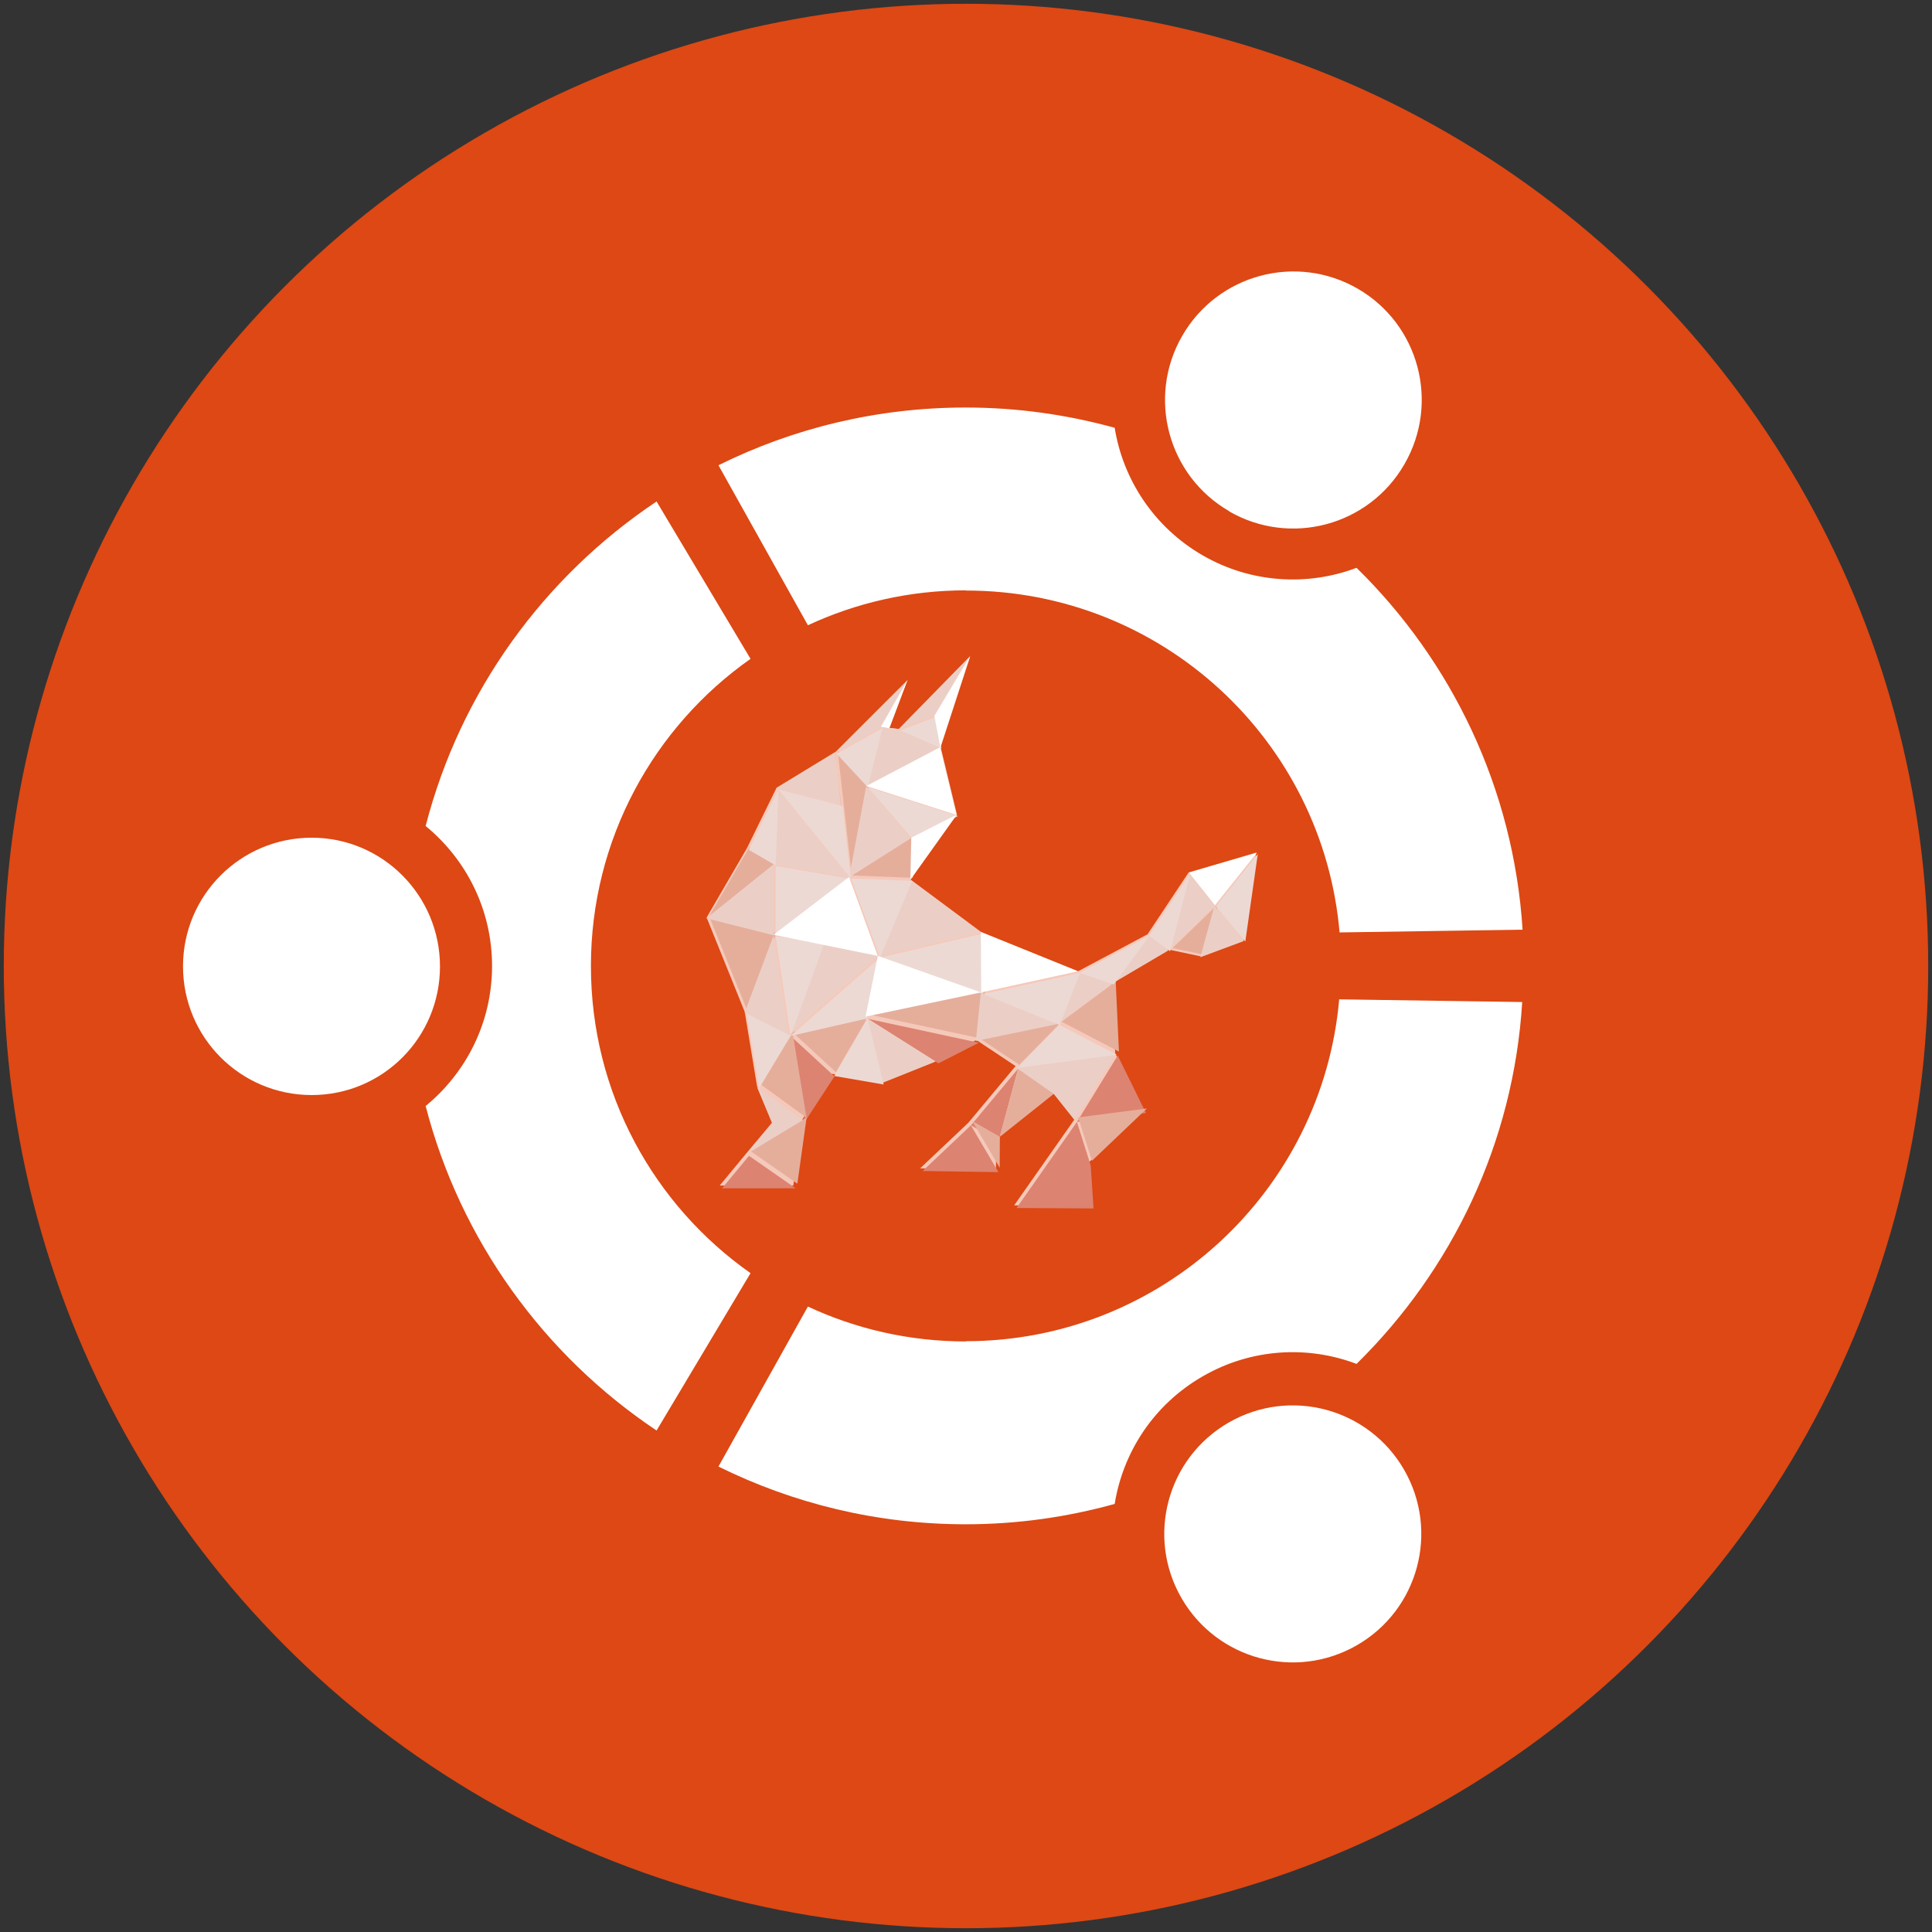 <?xml version="1.0" encoding="UTF-8"?>
<svg width="512" height="512" version="1.1" viewBox="0 0 512 512" xmlns="http://www.w3.org/2000/svg">
 <rect x="0" y="0" width="512" height="512" fill="#333333" stroke="none"/>
 <circle id="a" cx="256" cy="256" r="255" fill="#dd4814" style="fill-rule:evenodd"/>
 <path id="b" d="m82.6 222c-18.8 0-34.1 15.2-34.1 34.1 0 18.8 15.2 34.1 34.1 34.1 18.8 0 34-15.2 34-34.1-0.018-18.8-15.2-34.1-34-34.1zm243 155c-16.3 9.41-21.9 30.2-12.5 46.5 9.4 16.3 30.2 21.9 46.5 12.5 16.3-9.39 21.9-30.2 12.5-46.5-9.41-16.3-30.2-21.9-46.5-12.5zm-169-121c0-33.6 16.7-63.4 42.3-81.4l-24.9-41.7c-29.8 19.9-52 50.3-61.2 86 10.7 8.78 17.6 22.1 17.6 37.1 0 15-6.88 28.3-17.6 37.1 9.19 35.6 31.4 66.1 61.2 86l24.9-41.7c-25.6-18-42.3-47.7-42.3-81.4zm99.4-99.5c52 0 94.6 39.8 99 90.6l48.5-0.723c-2.39-37.5-18.8-71.2-44-95.9-12.9 4.88-27.9 4.13-40.8-3.31-12.9-7.47-21.1-20.1-23.3-33.8-12.6-3.47-25.8-5.37-39.5-5.37-23.5 0-45.8 5.52-65.5 15.3l23.7 42.4c12.7-5.91 26.9-9.25 41.9-9.25zm0 199c-15 0-29.2-3.32-41.9-9.25l-23.7 42.4c19.8 9.79 42 15.3 65.5 15.3 13.7 0 26.9-1.9 39.5-5.39 2.22-13.7 10.3-26.3 23.3-33.8 12.9-7.47 27.9-8.21 40.8-3.31 25.2-24.8 41.6-58.4 43.9-95.9l-48.5-0.714c-4.47 50.8-47.1 90.6-99 90.6zm69.7-220c16.3 9.41 37.1 3.83 46.5-12.5 9.41-16.3 3.84-37.1-12.4-46.5-16.3-9.4-37.1-3.81-46.5 12.5-9.39 16.3-3.81 37.1 12.5 46.5z" fill="#fff" style="fill-rule:evenodd"/>
 <path d="m257 174-18.8 19.2-2.49-0.293 4.79-12.7-19.2 19.2 3.73 33-2.19-19.2-1.54-13.9-15.5 9.44-7.84 16-10.7 18.4 10.1 25 3.26 19.7 4.02 9.62-6.78 8.09-7.13 8.62h19.5l2.46-17.6 7.85-12 13.1 2.25 14.4-5.77 10.7-5.45 10.4 6.92-12.5 15-12.8 12.1 20.1 0.291 0.051-8.18 15.2-12.1 5.56 7.01-16 22.8 20.4 0.123-0.74-11.4 14.6-13.9-7.48-15.2-0.864-18.6 15-8.83 8.46 1.79 11.5-4.28 3.28-23.2-17.9 5.25-10.9 16.4-18.4 9.79-25.7-10.4-18.7-13.9 12.3-17.2-4.32-17.9 7.82-24 3e-3 1.7e-4z" fill="#fff" fill-opacity=".706" style="fill-rule:evenodd"/>
 <path d="m230 270 18.7 11.8 10.7-5.46zm-20.4 4.66 3.7 22.6 7.85-12-11.5-10.6zm86.6 5.07-10.8 17.6 18.3-2.37zm-10.8 17.6-16 22.8 20.4 0.123-0.749-11.4zm-15.6-14.1-12.5 15 7.34 4.19zm-12.5 15-12.8 12.1 20.1 0.3zm-58.8 8.06-7.13 8.62h19.5l-12.4-8.62h8.8e-4z" fill="#dd8371" style="fill-rule:evenodd"/>
 <path d="m222 199 3.73 33 4.53-24.2-8.26-8.89zm3.73 33 16.2 0.647 0.237-11.1-16.4 10.4zm-27.1-7.57-10.7 18.4 17.8-14.3-7.11-4.14zm-10.7 18.4 10.1 25 7.7-20.5-17.8-4.49h-4.2e-4zm135-3.37-12.2 11.8 8.47 1.79 3.73-13.6zm-27.2 20.6-14.4 10.7 15.2 7.92-0.855-18.6zm-14.4 10.7-21.6 4.49 10.4 6.92zm-11.2 11.4-5.15 19.1 15.2-12.1zm-5.15 19.1-7.34-4.2 7.29 12.4zm-5.27-26.1 1.33-12.7-30.6 6.43zm-29.3-6.3-20.4 4.66 11.5 10.6zm-20.4 4.66-8.38 13.9 12.1 8.77-3.7-22.6zm3.7 22.6-14.8 8.95 12.4 8.62 2.46-17.6zm90.3-2.37-18.3 2.37 3.67 11.5 14.6-13.9z" fill="#e5ae9b" style="fill-rule:evenodd"/>
 <path d="m257 174-18.8 19.2 9.38-3.54 9.38-15.7-8.8e-4 1.7e-4zm-18.8 19.2-4.74-0.586-3.91 15.7 19.6-10.3-10.9-4.78zm-8.64 15.1-4.53 24.2 16.4-10.4-11.9-13.7zm-4.53 24.2-19.2-23.6-0.739 20.2 20 3.43zm-20-3.43-17.8 14.3 17.8 4.49v-18.8zm0 18.8-7.7 20.5 11.6 5.84-3.94-26.4zm3.93 26.4 23.7-20.8-14.7-3.81-8.94 24.6zm23.7-20.8 27.3-6.36-18.7-13.9-8.55 20.3zm-26.9-44.5 17 4.42-1.54-13.9zm15.5-9.44 12.2-6.77 7.05-12.4zm93.7 31.9-5.33 20.5 12.2-11.8zm6.87 8.65-3.73 13.6 11.5-4.28zm-12.2 11.8-5.56-4.08-9.41 12.9zm-15 8.83-9.03-3.11-5.36 13.8zm-14.4 10.7-20.3-8.24-1.33 12.7 21.6-4.49zm-50.9-1.82 4.23 17.5 14.4-5.77zm66.2 9.73-26.4 3.49 10.1 7.06 5.57 7.01 10.8-17.6zm-94.9 8.8 4.02 9.62-6.78 8.09 14.8-8.95-12.1-8.76z" fill="#ebcfc6" style="fill-rule:evenodd"/>
 <path d="m248 190-9.38 3.54 10.9 4.78zm-14.1 2.96-12.2 6.77 8.26 8.89 3.9-15.7zm-3.91 15.7 11.9 13.7 12-6.1zm-23.7 0.557 19.2 23.6-2.19-19.2zm0 0-7.84 16 7.11 4.13 0.737-20.2zm-0.74 20.2v18.8l20-15.3-20-3.43zm20 3.43 7.64 20.9 8.56-20.3-16.2-0.647zm7.64 20.9 27.4 9.67-0.093-16-27.3 6.36zm0 0-23.7 20.8 20.4-4.66 3.26-16.1zm-3.26 16.1-8.85 15.3 13.1 2.26zm-20.4 4.66-11.6-5.84 3.26 19.7 8.38-13.9zm0 0 8.94-24.6-12.9-1.79 3.94 26.4zm51-11.1 20.3 8.24 5.36-13.8-25.6 5.59zm25.6-5.6 9.03 3.11 9.41-12.9-18.4 9.79zm18.4-9.8 5.56 4.08 5.33-20.5zm-23.8 23.6-11.2 11.4 26.4-3.49zm52.6-45.3-11.1 13.9 7.79 9.32z" fill="#edd9d3" style="fill-rule:evenodd"/>
 <path d="m257 174-9.38 15.7 1.57 8.33 7.82-24v1.7e-4zm-7.82 24-19.6 10.3 23.9 7.65-4.32-17.9zm4.32 17.9-12 6.1-0.237 11.1zm-13-35.7-7.04 12.4 2.22 0.38 4.82-12.8-6e-3 -9e-5 3e-3 3e-3zm92.5 45.8-17.9 5.25 6.87 8.65 11.1-13.9zm-108 6.42-20 15.3 27.6 5.6zm7.64 20.9-3.26 16.1 30.6-6.43zm27.4 9.67 25.6-5.59-25.7-10.4 0.093 16z" fill="#fff" style="fill-rule:evenodd"/>
</svg>
